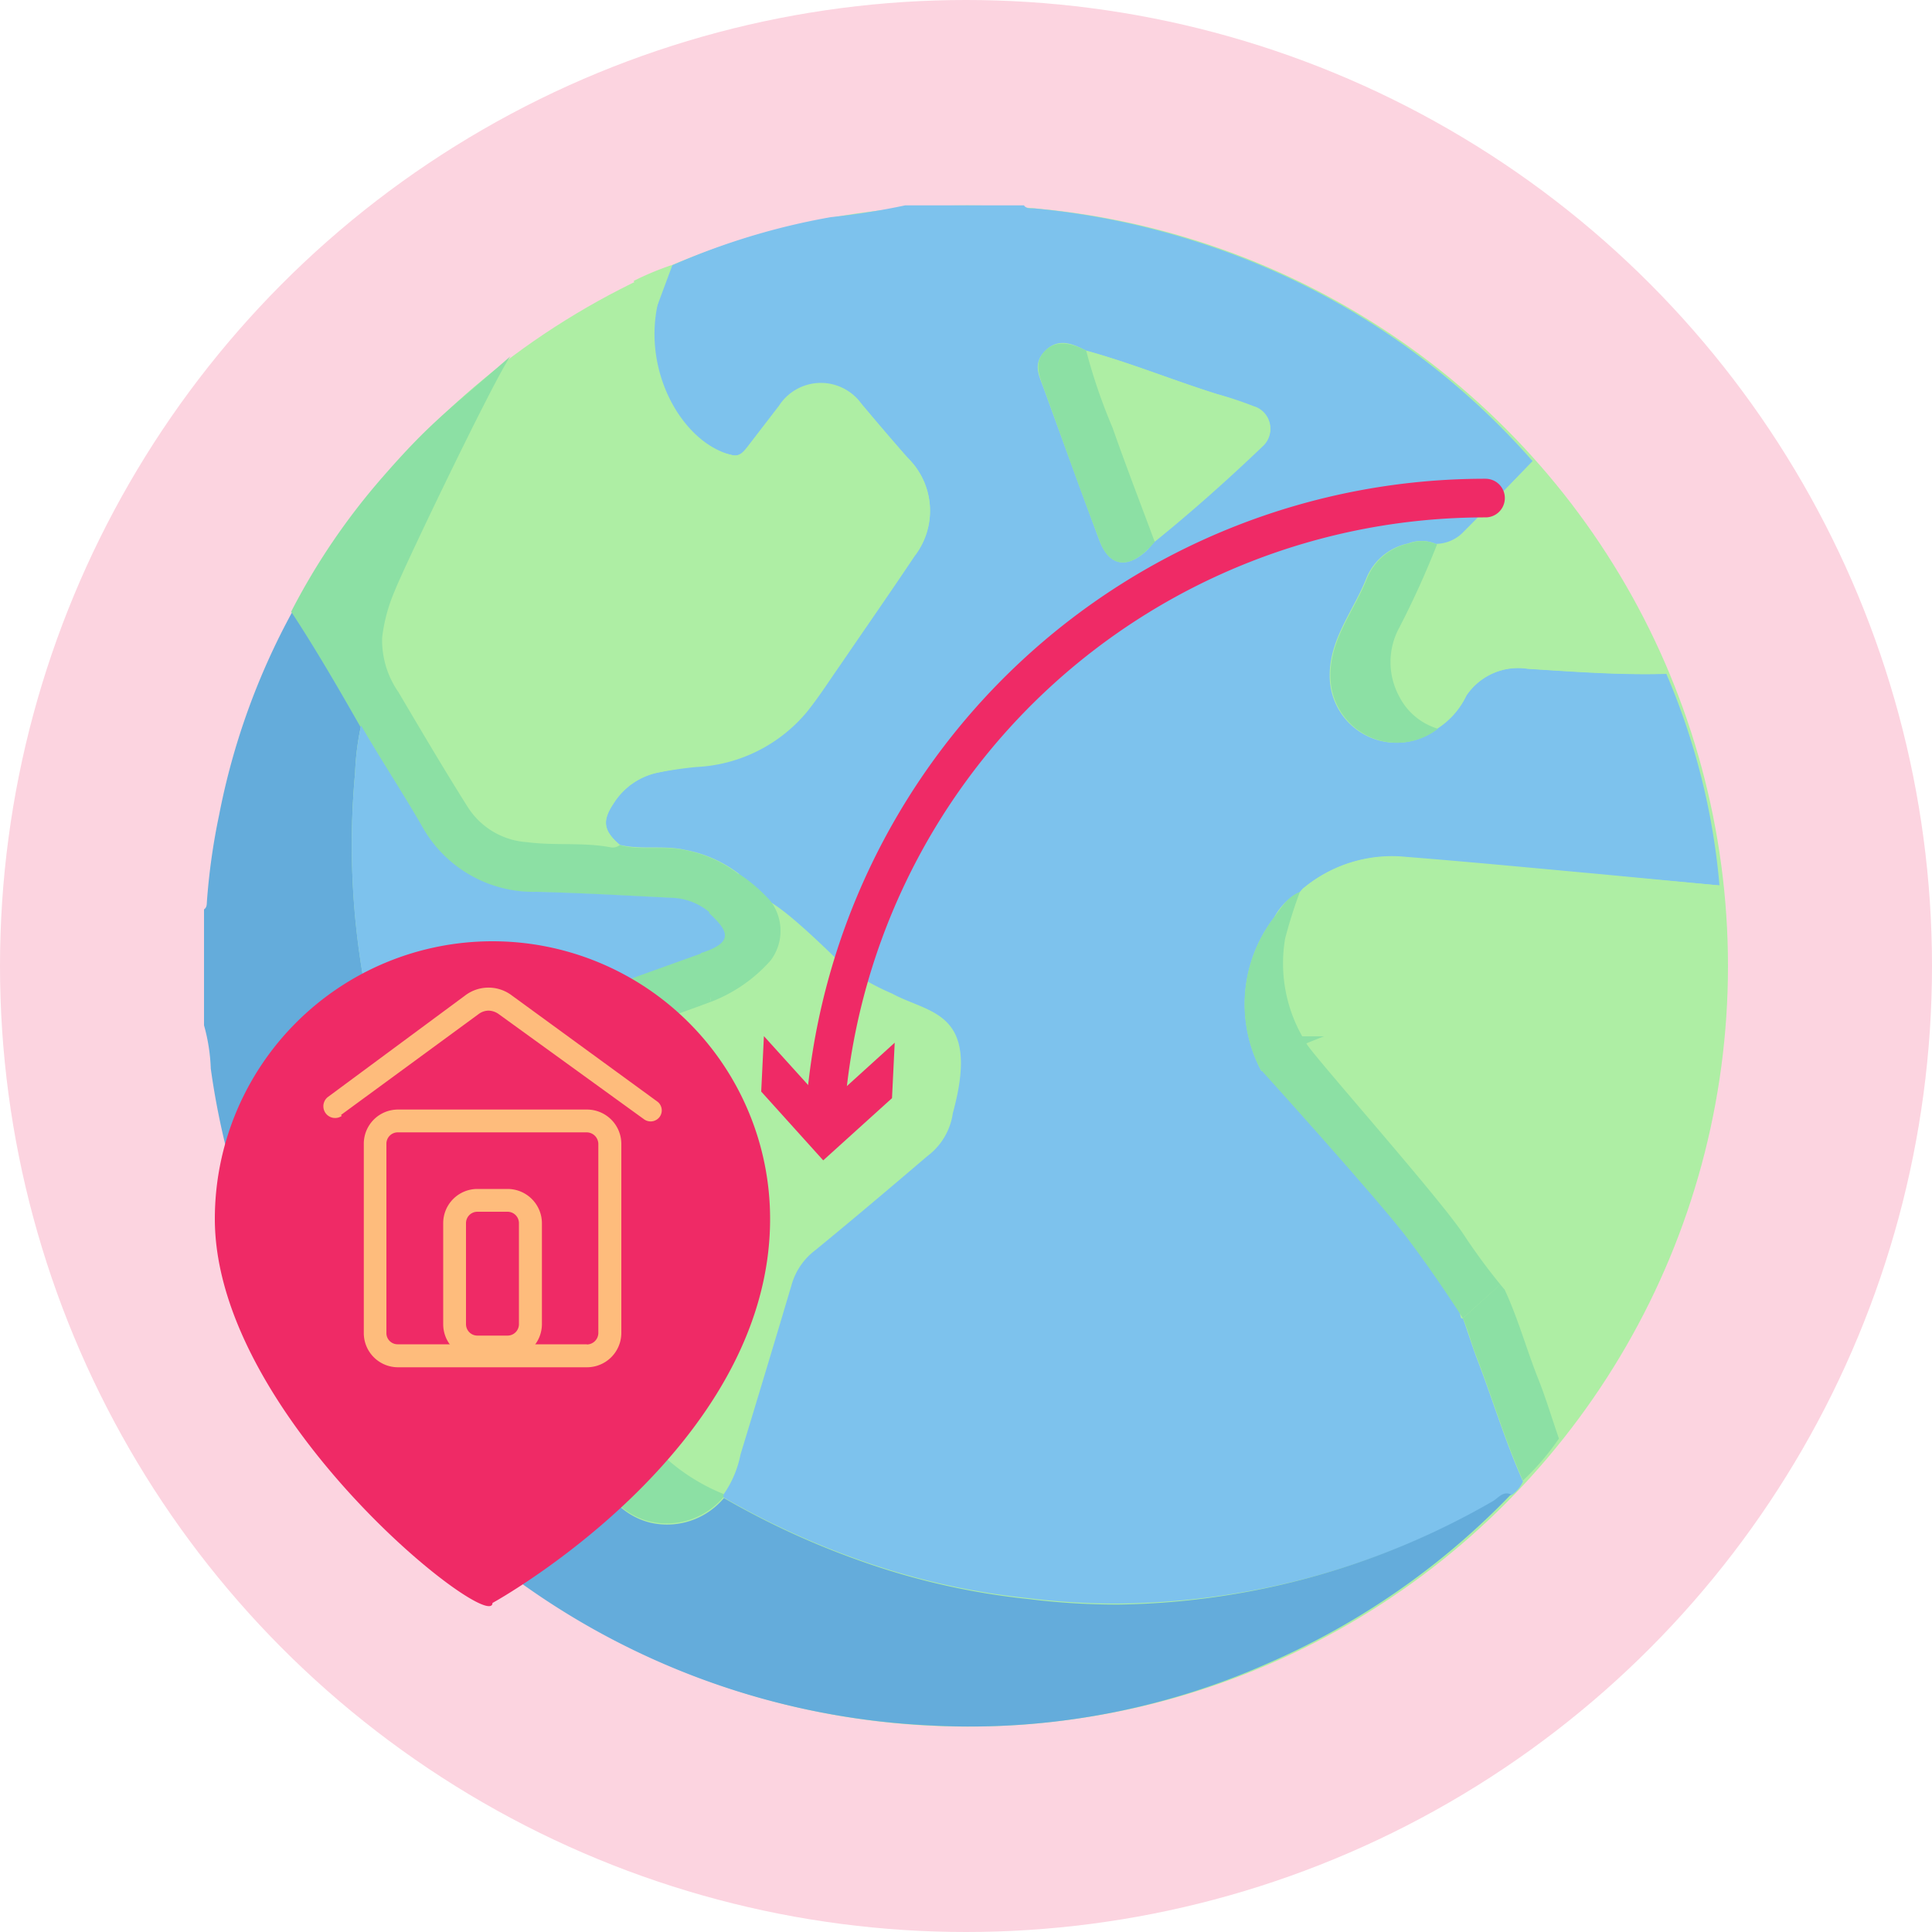 <svg xmlns="http://www.w3.org/2000/svg" width="100" height="100" viewBox="0 0 100 100">
  <g id="Grupo_124790" data-name="Grupo 124790" transform="translate(-745 -2662)">
    <g id="CF8_tipo_3" data-name="CF8_tipo 3" transform="translate(745 2662)">
      <circle id="Elipse_4222" data-name="Elipse 4222" cx="50" cy="50" r="50" fill="#fcd4e0"/>
      <g id="Grupo_61495" data-name="Grupo 61495">
        <circle id="Elipse_4223" data-name="Elipse 4223" cx="39.37" cy="39.37" r="39.37" transform="translate(10.7 10.63)" fill="#aeeea4"/>
        <path id="Trazado_128858" data-name="Trazado 128858" d="M46.85,10.63H53c.14.2.37.14.56.16a39.4,39.4,0,0,1,8.32,1.7A38.76,38.76,0,0,1,79.33,23.87q-1.77,1.83-3.53,3.68a2,2,0,0,1-1.42.63,1.88,1.88,0,0,0-1.49-.05,3,3,0,0,0-2.16,1.78c-.68,1.74-2,3.24-1.9,5.26a3.45,3.45,0,0,0,5.56,2.55A4.1,4.1,0,0,0,75.9,36a3.23,3.23,0,0,1,3.18-1.38c2.39.15,4.78.33,7.17.26A35.531,35.531,0,0,1,89,45.83l-6.32-.6c-3.3-.3-6.6-.62-9.91-.88A7.14,7.14,0,0,0,67.44,46l-.15.17h0a3.054,3.054,0,0,0-1.34,1.32,7.37,7.37,0,0,0-.66,7.94c12.2,2.43,9.71,13.31,10.43,12.8.23.65.44,1.31.69,2,.83,2.14,1.48,4.35,2.42,6.45a1.67,1.67,0,0,1-.62.72c-.42-.19-.66.19-.94.35A39.8,39.8,0,0,1,57.88,83a36.544,36.544,0,0,1-4.66-.28,37.44,37.44,0,0,1-8.8-2,42.181,42.181,0,0,1-7-3.23.76.76,0,0,1,0-.15,5.47,5.47,0,0,0,.89-2.09c.9-3,1.78-5.91,2.67-8.87a3.4,3.4,0,0,1,1.12-1.7c2-1.6,3.88-3.23,5.8-4.87a3.37,3.37,0,0,0,1.36-2.23c.54-.47-10.26-4.58-11-12.34A6.5,6.5,0,0,0,35.5,44c-1.13-.27-2.3,0-3.42-.27-.84-.72-.92-1.24-.33-2.12A3.56,3.56,0,0,1,34,40a19.84,19.84,0,0,1,2.05-.3,7.94,7.94,0,0,0,5.69-2.82c.64-.79,1.19-1.66,1.78-2.5,1.27-1.86,2.56-3.71,3.81-5.58A3.81,3.81,0,0,0,47,23.73c-.81-.92-1.61-1.86-2.4-2.8a2.58,2.58,0,0,0-4.26.11l-1.66,2.12c-.2.25-.4.48-.76.4-2.62-.62-4.23-.81-5-3.74a15.749,15.749,0,0,0,.59-2.62l1.29-3.47A35.69,35.69,0,0,1,43,11.24,37.637,37.637,0,0,0,46.85,10.63ZM59.77,28c1.93-1.56,3.79-3.22,5.58-4.93a1.2,1.2,0,0,0-.47-2.05A18.221,18.221,0,0,0,63,20.4c-2.27-.71-4.48-1.62-6.78-2.25-.7-.36-1.43-.68-2.11,0s-.33,1.28-.09,1.94c.95,2.61,1.9,5.23,2.87,7.84.5,1.35,1.4,1.54,2.46.57a5.86,5.86,0,0,0,.42-.5Z" fill="#7dc2ed"/>
        <path id="Trazado_128859" data-name="Trazado 128859" d="M78.21,77.35a39,39,0,0,1-12.6,8.75,38,38,0,0,1-17.44,3.21,39.45,39.45,0,0,1-37.26-34,9.42,9.42,0,0,0-.35-2.24v-6c.15-.1.14-.26.15-.41a33.4,33.4,0,0,1,.63-4.47,36.36,36.36,0,0,1,3.8-10.54c1.25,1.93,2.41,3.91,3.55,5.9A13.79,13.79,0,0,0,18.38,40a40.47,40.47,0,0,0,.42,10.6A38.55,38.55,0,0,0,23.86,64a34.52,34.52,0,0,0,6.82,8.31l.18,3.12a3.69,3.69,0,0,0,2.75,3.37,3.84,3.84,0,0,0,3.86-1.26,42.18,42.18,0,0,0,7,3.23,37.44,37.44,0,0,0,8.8,2,36.541,36.541,0,0,0,4.66.28A39.8,39.8,0,0,0,77.27,77.7C77.55,77.54,77.79,77.16,78.21,77.35Z" fill="#64acdb"/>
        <path id="Trazado_128860" data-name="Trazado 128860" d="M34.15,15.32c-1.06,3.72,1.13,7.62,3.75,8.24.36.08.56-.15.76-.4L40.32,21a2.58,2.58,0,0,1,4.26-.11c.79.94,1.59,1.88,2.4,2.8a3.81,3.81,0,0,1,.36,5.06c-1.25,1.87-2.54,3.72-3.81,5.58-.59.84-1.14,1.71-1.78,2.5a7.94,7.94,0,0,1-5.69,2.82A19.84,19.84,0,0,0,34,40a3.56,3.56,0,0,0-2.26,1.6c-.59.88-.51,1.4.33,2.12a.59.59,0,0,1-.51.11c-1.42-.28-2.86-.07-4.29-.26a3.94,3.94,0,0,1-3.09-1.85c-1.21-2-2.39-3.94-3.57-5.92a4.7,4.7,0,0,1-.83-2.8,8.62,8.62,0,0,1,.66-2.36,15.71,15.71,0,0,1,1.69-3.85c0-3.66,5.11-4.82,5.51-4.55,1.11.78,1.47-1.49,2.56-2.29C33.08,17.81,32.54,18.6,34.15,15.32Z" fill="#aeeea4"/>
        <path id="Trazado_128861" data-name="Trazado 128861" d="M89,45.83a27.14,27.14,0,0,1,.22,6,39.12,39.12,0,0,1-2.11,11,37.85,37.85,0,0,1-6.44,11.62c-.36-1-.68-2.09-1.08-3.11-.65-1.64-1.1-3.35-1.89-4.93a16.55,16.55,0,0,0,3.34-4.74,6.1,6.1,0,0,0,.31-4.42,5.05,5.05,0,0,0-8.15-2.17c-.28.24-.48.4-.82.07A5.11,5.11,0,0,0,67.62,54a7.67,7.67,0,0,1-1.1-5.43,24.772,24.772,0,0,1,.76-2.4h0l.15-.17a7.14,7.14,0,0,1,5.35-1.62c3.31.26,6.61.58,9.91.88Z" fill="#aeeea4"/>
        <path id="Trazado_128862" data-name="Trazado 128862" d="M49.32,57.61A3.37,3.37,0,0,1,48,59.84c-1.92,1.64-3.85,3.27-5.8,4.87a3.4,3.4,0,0,0-1.2,1.7c-.89,3-1.77,5.91-2.67,8.87a5.47,5.47,0,0,1-.89,2.09,10.21,10.21,0,0,1-3.14-2,3,3,0,0,1-1-2.1q-.33-5.51-.62-11a3.57,3.57,0,0,0-1-2.41,29.74,29.74,0,0,0-3.25-2.56c-1.15-.9-1.08-2,.29-2.49,2.68-1,5.39-2,8.08-2.92,2.65-4.17-.35-9,6.93-1.83a13.53,13.53,0,0,0,2.45,1.37C48.13,52.49,50.77,52.31,49.32,57.61Z" fill="#aeeea4"/>
        <path id="Trazado_128863" data-name="Trazado 128863" d="M36.28,49.33c1.67-.72.23,1.7.53,2.52-2.69,1-5.4,1.9-8.08,2.92-1.37.52-1.44,1.59-.29,2.49a29.74,29.74,0,0,1,3.25,2.56,3.57,3.57,0,0,1,1,2.41q.28,5.51.62,11a3,3,0,0,0,1,2.1,10.21,10.21,0,0,0,3.14,2,.76.76,0,0,0,0,.15,3.84,3.84,0,0,1-3.86,1.26,3.69,3.69,0,0,1-2.75-3.37l-.18-3.12c-.15-3.3-.3-6.59-.47-9.88a1.56,1.56,0,0,0-.73-1.2c-1.52-1.13-3-2.28-4.53-3.42a2.54,2.54,0,0,1,.57-4.58c.54-.23,1.11-.41,1.66-.61Z" fill="#8ce0a4"/>
        <path id="Trazado_128864" data-name="Trazado 128864" d="M79.33,23.87a37.31,37.31,0,0,1,6.92,11c-2.39.07-4.78-.11-7.17-.26A3.23,3.23,0,0,0,75.9,36a4.1,4.1,0,0,1-1.51,1.69,3.3,3.3,0,0,1-2-1.66,3.73,3.73,0,0,1,0-3.58,46.074,46.074,0,0,0,1.95-4.3,2,2,0,0,0,1.42-.63Q77.56,25.71,79.33,23.87Z" fill="#aeeea4"/>
        <path id="Trazado_128865" data-name="Trazado 128865" d="M19.78,24.72c2.5-2.87,3.3-3.36,6.64-6.28-.83,1.16-5.49,10.86-6,12.17A8.62,8.62,0,0,0,19.78,33a4.7,4.7,0,0,0,.84,2.82c1.18,2,2.36,4,3.57,5.92a3.94,3.94,0,0,0,3.09,1.85c1.43.19,2.87,0,4.29.26a.59.59,0,0,0,.51-.11c1.12.31,2.29,0,3.42.27a6.5,6.5,0,0,1,2.76,1.26,9.56,9.56,0,0,0-1.56,2,3.19,3.19,0,0,0-2-.79c-2.32-.12-4.64-.25-7-.31a6.59,6.59,0,0,1-5.94-3.42c-1-1.75-2.09-3.46-3.14-5.19-1.14-2-2.3-4-3.55-5.9a34.67,34.67,0,0,1,4.71-6.94Z" fill="#8ce0a4"/>
        <path id="Trazado_128866" data-name="Trazado 128866" d="M56.22,18.15c2.3.63,4.51,1.54,6.78,2.25a18.22,18.22,0,0,1,1.88.66,1.2,1.2,0,0,1,.47,2.05c-1.79,1.71-3.65,3.37-5.58,4.93-.73-2-1.48-3.93-2.18-5.9a29.339,29.339,0,0,1-1.37-3.99Z" fill="#aeeea4"/>
        <path id="Trazado_128867" data-name="Trazado 128867" d="M74.38,28.18a46.069,46.069,0,0,1-1.95,4.3,3.73,3.73,0,0,0,0,3.58,3.3,3.3,0,0,0,2,1.66,3.45,3.45,0,0,1-5.56-2.55c-.11-2,1.22-3.52,1.9-5.26a3,3,0,0,1,2.16-1.78,1.88,1.88,0,0,1,1.45.05Z" fill="#8ce0a4"/>
        <path id="Trazado_128868" data-name="Trazado 128868" d="M56.22,18.15a29.339,29.339,0,0,0,1.37,4c.7,2,1.45,3.93,2.18,5.9a5.86,5.86,0,0,1-.42.44c-1.06,1-2,.78-2.46-.57-1-2.61-1.92-5.23-2.87-7.84-.24-.66-.52-1.35.09-1.94S55.52,17.79,56.22,18.15Z" fill="#8ce0a4"/>
        <path id="Trazado_128869" data-name="Trazado 128869" d="M75.72,68.23l2-1.81c.79,1.58,1.24,3.29,1.89,4.93.4,1,.72,2.08,1.08,3.11a13.25,13.25,0,0,1-1.86,2.17c-.94-2.1-1.59-4.31-2.42-6.45C76.16,69.54,76,68.88,75.72,68.23Z" fill="#8ce0a4"/>
        <path id="Trazado_128870" data-name="Trazado 128870" d="M67.62,54a6.87,6.87,0,0,0-2.34,1.43,7.37,7.37,0,0,1,.66-7.94c.38-.5.7-1.08,1.34-1.32a24.77,24.77,0,0,0-.76,2.4A7.67,7.67,0,0,0,67.62,54Z" fill="#8ce0a4"/>
        <path id="Trazado_128871" data-name="Trazado 128871" d="M33.45,17.2a7.64,7.64,0,0,0-.65-2.66,15,15,0,0,1,1.94-.81Z" fill="#aeeea4"/>
        <path id="Trazado_128872" data-name="Trazado 128872" d="M67.44,46l-.15.17Z" fill="#8ce0a4"/>
        <path id="Trazado_128873" data-name="Trazado 128873" d="M18.69,37.55c1,1.73,2.13,3.44,3.14,5.19a6.59,6.59,0,0,0,5.94,3.42c2.33.06,4.65.19,7,.31a3.19,3.19,0,0,1,2,.79c1.94,1.33,1.24,1.84-.42,2.07l-9.1,3.27c-.55.2-1.12.38-1.66.61A2.54,2.54,0,0,0,25,57.79c1.5,1.14,3,2.29,4.53,3.42a1.56,1.56,0,0,1,.73,1.2c.17,3.29.32,6.58.47,9.88A34.52,34.52,0,0,1,23.86,64,38.55,38.55,0,0,1,18.8,50.64,40.47,40.47,0,0,1,18.38,40a13.79,13.79,0,0,1,.31-2.45Z" fill="#7dc2ed"/>
        <path id="Trazado_128874" data-name="Trazado 128874" d="M65.28,55.39s6.07,6.71,7.59,8.73,2.85,4.11,2.85,4.11l2.78-2.5L69.42,53.64H66.2Z" fill="#8ce0a4"/>
        <path id="Trazado_128875" data-name="Trazado 128875" d="M67.62,54c0,.24,6.78,7.87,8.1,9.84a31.468,31.468,0,0,0,2.14,2.89l5.94-4.9.32-8.39L74.8,51.15Z" fill="#aeeea4"/>
        <path id="Trazado_128876" data-name="Trazado 128876" d="M38.26,45.24a8.3,8.3,0,0,1,1.63,1.41,2.55,2.55,0,0,1,0,3.06,7.88,7.88,0,0,1-3.08,2.14l-.53-2.52c1.8-.57,1.37-1.19.42-2.07l.78-1.74Z" fill="#8ce0a4"/>
      </g>
      <g id="Grupo_61497" data-name="Grupo 61497">
        <path id="Trazado_128877" data-name="Trazado 128877" d="M39.86,63.09c0,12-14.37,19.88-14.37,19.88,0,1.66-14.37-9.58-14.37-19.88a14.37,14.37,0,0,1,28.74,0Z" fill="#ef2a66"/>
        <g id="Grupo_61496" data-name="Grupo 61496">
          <path id="Trazado_128878" data-name="Trazado 128878" d="M30.38,70.17v-.59H20.6A.58.58,0,0,1,20,69V59.2a.59.59,0,0,1,.59-.59h9.78a.61.61,0,0,1,.6.59V69a.6.6,0,0,1-.6.59v1.18A1.78,1.78,0,0,0,32.16,69V59.2a1.78,1.78,0,0,0-1.78-1.77H20.6a1.77,1.77,0,0,0-1.77,1.77V69a1.77,1.77,0,0,0,1.77,1.77h9.78Z" fill="#febc7c"/>
          <path id="Trazado_128879" data-name="Trazado 128879" d="M26.27,69.72v-.59H24.71a.59.59,0,0,1-.59-.59V63.31a.59.59,0,0,1,.59-.59h1.56a.59.59,0,0,1,.59.59v5.23a.59.59,0,0,1-.59.59v1.18a1.78,1.78,0,0,0,1.78-1.77V63.31a1.78,1.78,0,0,0-1.78-1.77H24.71a1.77,1.77,0,0,0-1.77,1.77v5.23a1.77,1.77,0,0,0,1.77,1.77h1.56Z" fill="#febc7c"/>
          <path id="Trazado_128880" data-name="Trazado 128880" d="M17.65,57.71l7.12-5.22a.88.88,0,0,1,.52-.18.94.94,0,0,1,.51.17l7.53,5.45a.58.58,0,0,0,.82-.13A.57.57,0,0,0,34,57l-7.5-5.47a2,2,0,0,0-2.43,0L17,56.76a.607.607,0,1,0,.69,1Z" fill="#febc7c"/>
        </g>
      </g>
      <g id="Grupo_61498" data-name="Grupo 61498">
        <path id="Trazado_128881" data-name="Trazado 128881" d="M76.89,25.78a34.25,34.25,0,0,0-34.2,32" fill="none" stroke="#ef2a66" stroke-linecap="round" stroke-miterlimit="10" stroke-width="2"/>
        <path id="Trazado_128882" data-name="Trazado 128882" d="M39.54,53.63l3.22,3.56,3.55-3.22-.14,2.87-3.56,3.22L39.4,56.5Z" fill="#ef2a66"/>
      </g>
    </g>
  </g>
</svg>
